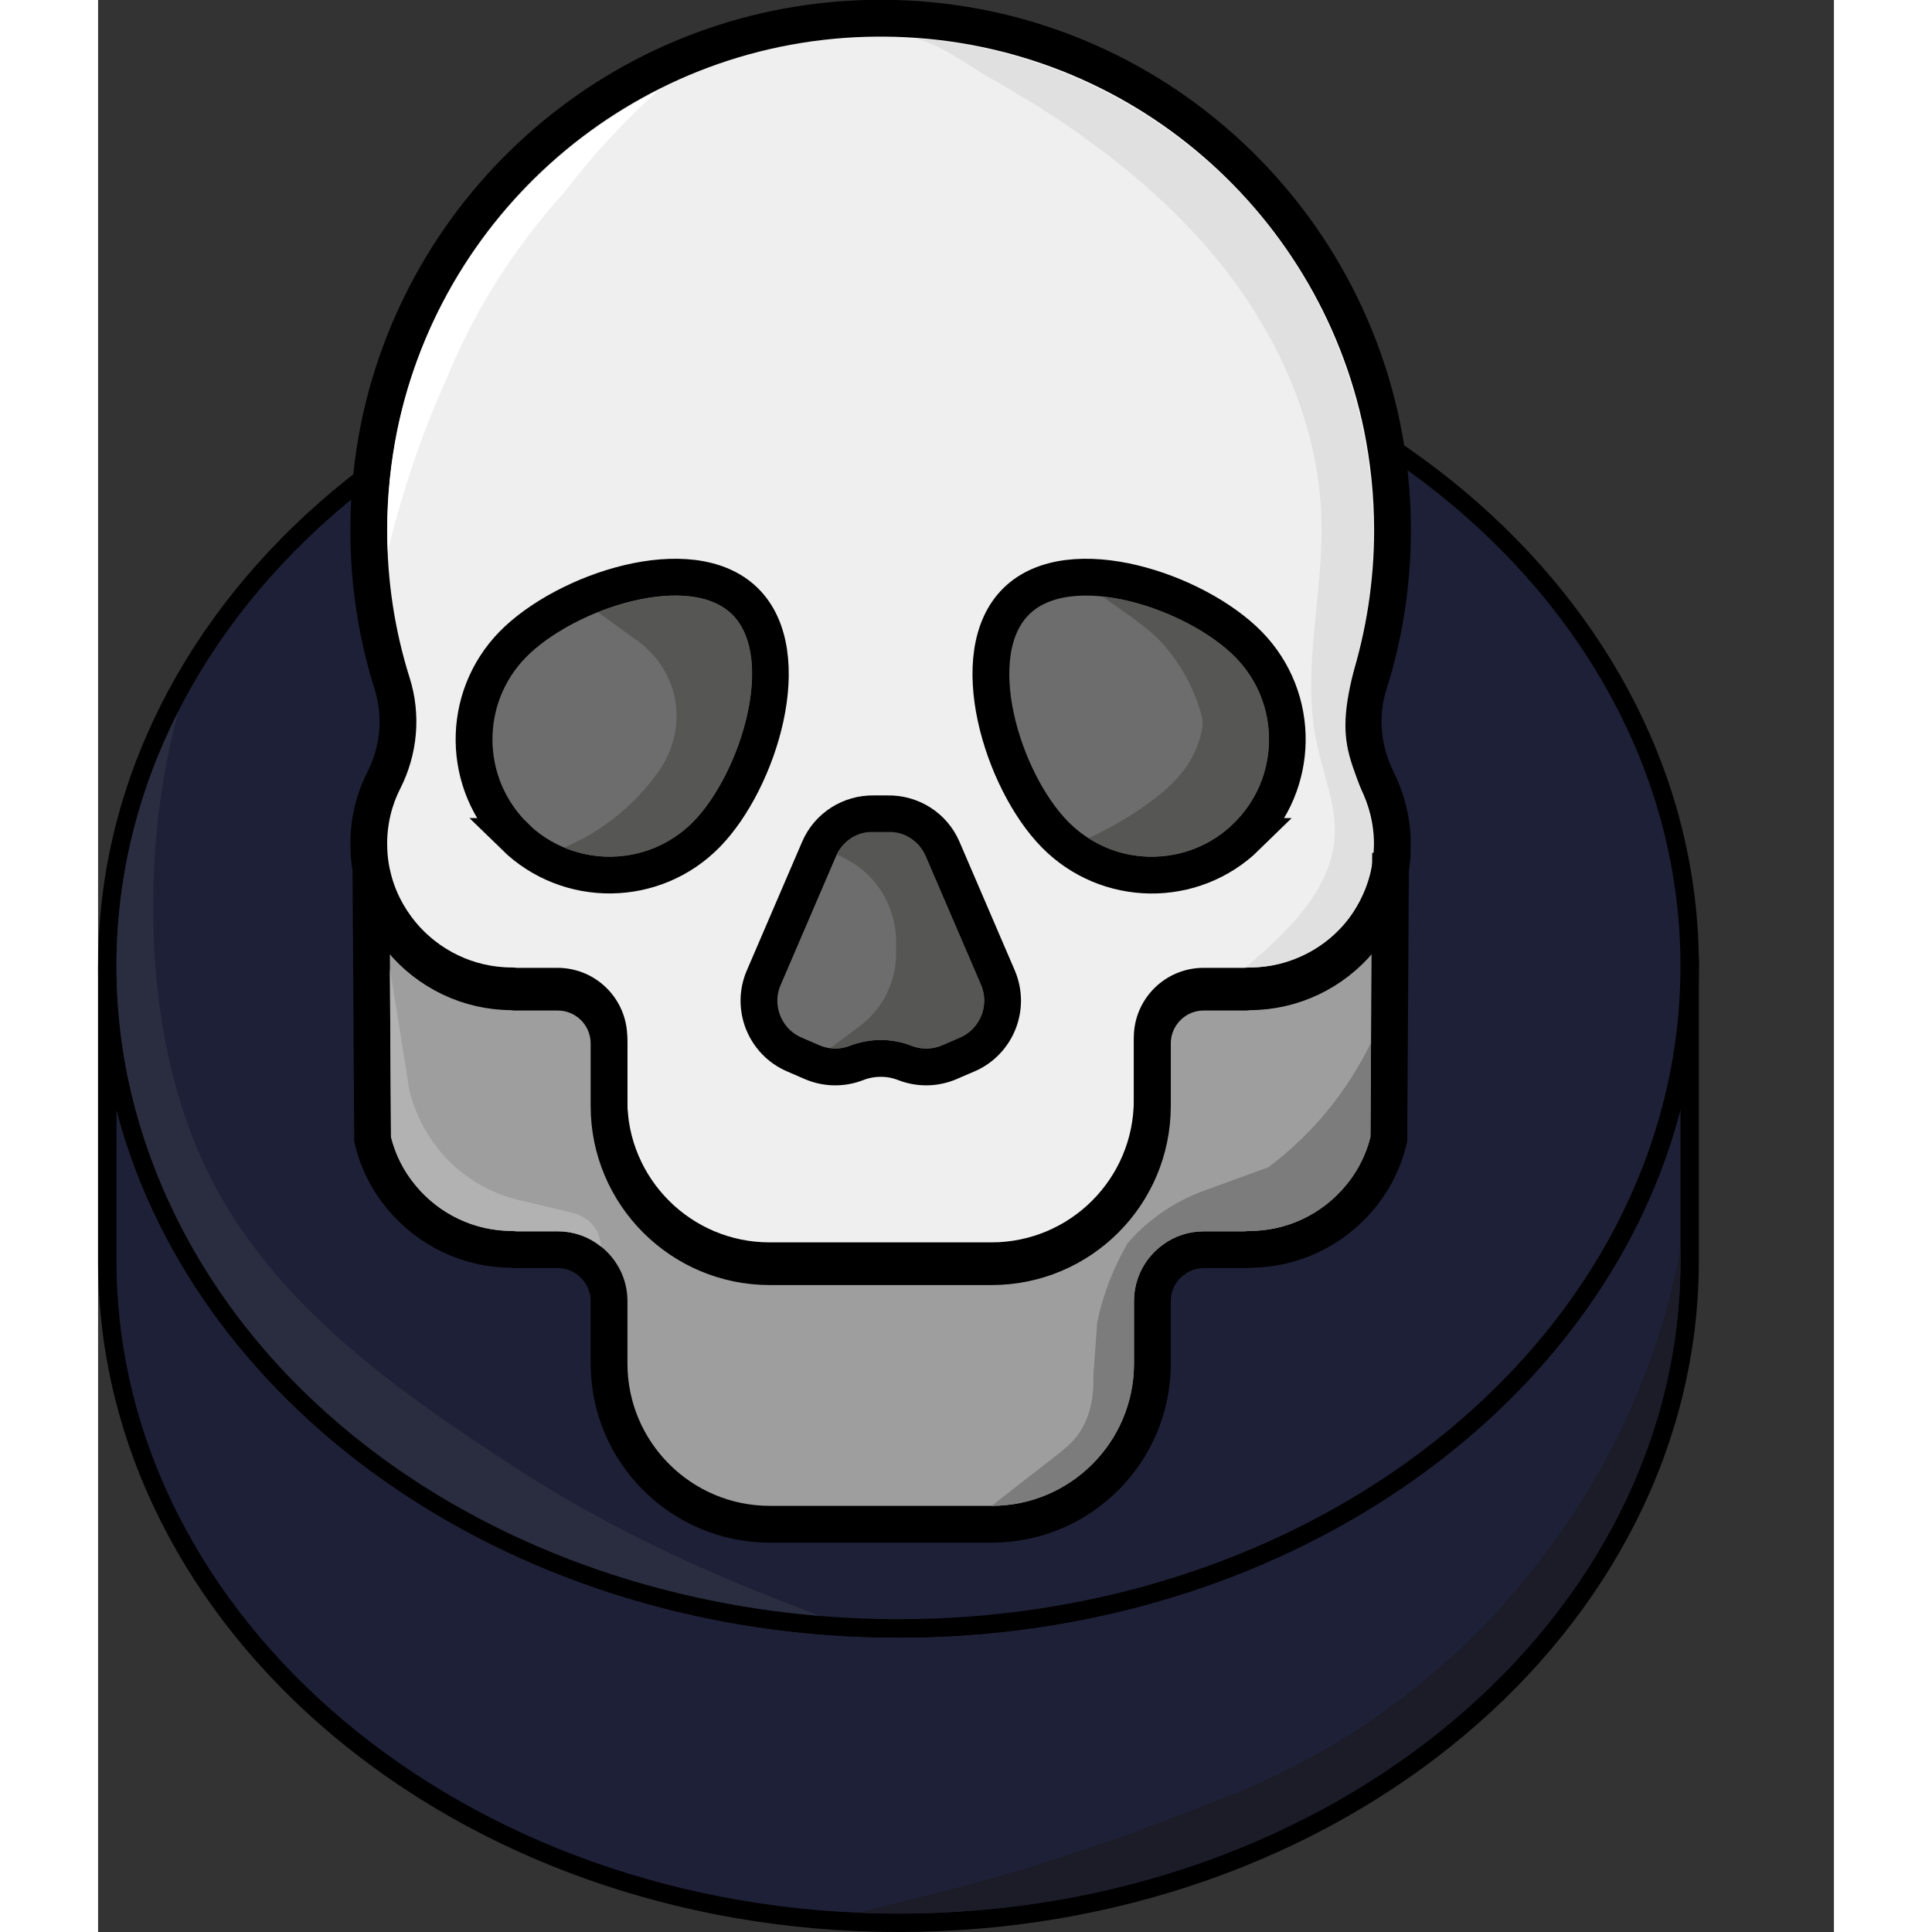 <?xml version="1.0" encoding="UTF-8"?>
<svg id="Button_white" xmlns="http://www.w3.org/2000/svg" viewBox="0 0 94.34 105" width="50" height="50">
  <rect x="0" y="0" width="94.34" height="105" fill="#333333" stroke="none"/>
  <defs>
    <style>
      .cls-1 {
        fill: #efefef;
      }

      .cls-1, .cls-2, .cls-3, .cls-4 {
        stroke: #000;
      }

      .cls-1, .cls-2, .cls-4 {
        stroke-miterlimit: 10;
        stroke-width: 2px;
      }

      .cls-2 {
        fill: #9e9e9e;
      }

      .cls-5 {
        fill: #565655;
      }

      .cls-5, .cls-6, .cls-7, .cls-8, .cls-9, .cls-10, .cls-11 {
        stroke-width: 0px;
      }

      .cls-6 {
        fill: #e0e0e0;
      }

      .cls-7 {
        fill: #7c7c7c;
      }

      .cls-8 {
        fill: #1b1c28;
      }

      .cls-9 {
        fill: #b2b2b2;
      }

      .cls-3 {
        fill: #1e2037;
      }

      .cls-4 {
        fill: #6d6d6d;
      }

      .cls-10 {
        fill: #fff;
      }

      .cls-11 {
        fill: #2a2d3f;
      }
    </style>
  </defs>
  <g id="Bot_blue">
    <path class="cls-3" d="M86.5,52.5v16c0,19.8-19.17,36-43,36S.5,88.3.5,68.5v-16c0,2.75.37,5.43,1.07,8,4.34,15.99,21.41,28,41.93,28s37.59-12.01,41.93-28c.7-2.57,1.07-5.25,1.07-8Z"/>
    <path class="cls-8" d="M86,67.89v.61c0,19.58-19.07,35.5-42.5,35.5-.75,0-1.49-.02-2.22-.05,1.65-.41,3.29-.82,4.94-1.23,1.92-.5,3.91-1.08,5.98-1.74,2.78-.89,5.38-1.85,7.79-2.82,2.77-.98,6.53-2.65,10.45-5.55,3.29-2.44,5.68-5,7.34-7.07,1.99-2.45,4.39-6,6.21-10.66,1-2.55,1.62-4.93,2.02-6.99Z"/>
  </g>
  <g id="Top_blue">
    <path class="cls-3" d="M86.5,52.5c0,2.75-.37,5.43-1.07,8-4.34,15.99-21.41,28-41.93,28S5.91,76.49,1.57,60.5c-.7-2.57-1.07-5.25-1.07-8C.5,32.7,19.67,16.5,43.5,16.5s43,16.2,43,36Z"/>
    <path class="cls-11" d="M39.16,87.81c-18.08-1.5-33.01-12.36-37.11-27.44-.7-2.57-1.05-5.21-1.05-7.87,0-4.9,1.2-9.57,3.36-13.82-.61,2.27-1.25,5.47-1.34,9.34-.05,2.18-.14,7.85,2.05,13.62,3.15,8.32,10.48,13.5,17.67,18.16,4.33,2.8,8.72,4.95,13.51,6.86,1.44.57,2.95,1.15,2.91,1.15Z"/>
  </g>
  <g>
    <path class="cls-1" d="M69.08,37.14c.82-2.63,1.27-5.43,1.27-8.33,0-1.93-.2-3.82-.57-5.64-2.59-12.6-13.7-22.09-27.05-22.18-.07,0-.13,0-.2,0s-.13,0-.2,0c-13.34.09-24.46,9.58-27.05,22.18-.37,1.82-.57,3.71-.57,5.64,0,2.9.44,5.7,1.27,8.33.55,1.75.38,3.63-.45,5.27-.52,1.02-.81,2.17-.82,3.4,0,.61.06,1.21.2,1.78.27,1.18.83,2.26,1.58,3.17,1.43,1.72,3.6,2.82,6,2.82.06,0,.11,0,.16.02h2.32c1.54,0,2.79,1.25,2.79,2.79v3.39c0,4.83,3.91,8.74,8.74,8.74h12.05c4.83,0,8.74-3.91,8.74-8.74v-3.39c0-1.54,1.25-2.79,2.79-2.79h2.32c.05-.01.11-.02.16-.02,2.4,0,4.57-1.1,6-2.82.76-.91,1.31-1.99,1.58-3.17.13-.57.2-1.17.2-1.78-.01-1.22-.31-2.37-.82-3.4-.82-1.64-1-3.52-.45-5.27Z"/>
    <path class="cls-4" d="M22.65,45.46c-2.91-2.85-2.96-7.52-.12-10.43,2.85-2.91,9.71-5.21,12.62-2.36,2.91,2.85.77,9.76-2.08,12.67-2.85,2.91-7.52,2.96-10.43.12Z"/>
    <path class="cls-4" d="M47.23,57.31l-.97.42c-.8.34-1.66.33-2.41.04-.84-.33-1.78-.33-2.63,0-.75.29-1.61.3-2.41-.04l-.97-.42c-1.61-.69-2.36-2.57-1.66-4.18l3-6.98c.52-1.22,1.72-1.94,2.97-1.92.26,0,.52,0,.78,0,1.25-.02,2.45.7,2.97,1.92l3,6.98c.69,1.61-.05,3.48-1.66,4.18Z"/>
    <path class="cls-4" d="M62.42,45.46c-2.91,2.85-7.58,2.79-10.43-.12-2.85-2.91-4.99-9.82-2.08-12.67,2.91-2.85,9.77-.55,12.62,2.36,2.85,2.91,2.79,7.58-.12,10.43Z"/>
    <path class="cls-6" d="M68.63,42.86c.2.53.4,1.07.52,1.63.44,1.98-.09,4.16-1.4,5.71s-3.35,2.46-5.38,2.37c2.26-1.93,4.69-4.2,4.84-7.17.08-1.7-.63-3.33-.98-5-.83-3.95.35-8.03.26-12.07-.12-5.63-2.76-11.01-6.51-15.21-2.17-2.43-4.69-4.51-7.38-6.34-1.35-.92-2.75-1.77-4.17-2.57-1.17-.66-2.96-2.06-4.32-2.14,7.77.45,15.26,4.49,19.91,10.73,4.65,6.24,6.38,14.57,4.6,22.14-.43,1.81-1.05,3.66-.75,5.5.14.84.46,1.63.76,2.43Z"/>
    <path class="cls-10" d="M30.43,4.92c-.83.75-1.7,1.6-2.59,2.56-.95,1.02-1.77,2.02-2.49,2.96-1.41,1.55-2.98,3.56-4.42,6.07-.82,1.43-1.46,2.79-1.98,4.05-.65,1.44-1.29,3.04-1.88,4.8-.54,1.61-.97,3.15-1.32,4.57-.02-.37-.03-.74-.03-1.11,0-1.84.19-3.66.55-5.44,1.68-8.15,7.06-14.85,14.16-18.46Z"/>
    <path class="cls-5" d="M32.36,44.65c-1.88,1.92-4.69,2.4-7.03,1.41.71-.3,1.58-.75,2.5-1.43,1.18-.88,1.99-1.82,2.51-2.54.19-.24,1.43-1.85,1.02-4.06-.37-2.04-1.87-3.09-2.15-3.28-.68-.49-1.36-.98-2.04-1.47,1.4-.56,2.89-.91,4.22-.91,1.23,0,2.33.3,3.06,1.02,2.43,2.37.42,8.69-2.09,11.26Z"/>
    <path class="cls-5" d="M63.64,40.26c-.02,1.7-.7,3.3-1.92,4.49-1.22,1.19-2.84,1.81-4.53,1.81-1.21-.01-2.37-.36-3.36-1.01,1.36-.62,2.4-1.29,3.12-1.8,1.44-1.03,2.6-2.13,3.01-3.93.04-.18.07-.36.07-.55,0-.2-.06-.41-.12-.6-.37-1.26-1.01-2.45-1.85-3.46-.93-1.12-2.3-1.92-3.47-2.79.45.05.93.13,1.43.25,2.22.53,4.5,1.73,5.8,3.06,1.19,1.22,1.84,2.83,1.82,4.53Z"/>
    <path class="cls-5" d="M46.84,56.39l-.97.42c-.53.22-1.12.23-1.66.02-.54-.21-1.11-.31-1.67-.31s-1.14.1-1.68.31c-.34.13-.71.18-1.06.13.56-.42,1.11-.83,1.67-1.25.35-.27.93-.8,1.36-1.65.55-1.07.56-2.05.54-2.52.02-.44.06-2.03-1.06-3.47-.77-.99-1.71-1.44-2.17-1.62.08-.17.31-.6.81-.92.35-.22.75-.33,1.18-.31h.81c.88-.05,1.69.5,2.04,1.32l3,6.97c.48,1.11-.04,2.39-1.14,2.87Z"/>
  </g>
  <path class="cls-2" d="M70.24,47.35l-.09,14.56c-.27,1.18-.82,2.26-1.58,3.17-1.43,1.72-3.6,2.82-6,2.82-.05,0-.11.01-.16.02h-2.32c-.6,0-1.16.19-1.61.52-.71.5-1.18,1.33-1.18,2.27v3.39c0,4.83-3.91,8.74-8.74,8.74h-12.05c-4.82,0-8.74-3.91-8.74-8.74v-3.39c0-.89-.42-1.68-1.07-2.19-.47-.38-1.07-.6-1.72-.6h-2.32s-.11-.02-.16-.02c-2.4,0-4.57-1.1-6-2.82-.76-.91-1.31-1.99-1.58-3.17l-.09-14.56c.02.19.05.37.09.56.27,1.18.82,2.26,1.58,3.17,1.43,1.72,3.6,2.82,6,2.82.05,0,.11.01.16.02h2.32c1.54,0,2.79,1.25,2.79,2.79v3.39c0,4.83,3.92,8.74,8.74,8.74h12.05c4.83,0,8.74-3.91,8.74-8.74v-3.39c0-1.54,1.25-2.79,2.79-2.79h2.32c.05,0,.11-.02.16-.02,2.4,0,4.57-1.1,6-2.82.76-.91,1.31-1.99,1.58-3.17.05-.19.07-.37.09-.56Z"/>
  <path class="cls-9" d="M27.33,67.75c-.66-.54-1.49-.83-2.35-.83h-2.24c-.08-.01-.16-.02-.24-.02-2.02,0-3.93-.89-5.23-2.46-.65-.77-1.11-1.69-1.35-2.65l-.06-9.13c.19,1.17.38,2.34.57,3.51.16,1.04.33,2.07.49,3.11.19.74.83,2.85,2.86,4.45,1.29,1.01,2.6,1.4,3.35,1.55l2.68.64c.15.04.83.22,1.24.88.23.38.27.76.28.95Z"/>
  <path class="cls-7" d="M69.18,56.7l-.03,5.09c-.24.96-.7,1.88-1.35,2.65-1.3,1.57-3.2,2.46-5.23,2.46-.07,0-.16,0-.24.02h-2.24c-.8,0-1.56.25-2.19.7-1,.71-1.6,1.87-1.6,3.09v3.39c0,4.27-3.46,7.73-7.73,7.74.45-.35,1.19-.94,2.13-1.67,1.8-1.39,2.23-1.69,2.65-2.33.35-.54.8-1.5.74-3.07.07-.96.14-1.93.21-2.89.12-.59.3-1.26.56-1.98.34-.92.73-1.7,1.09-2.33.4-.47.96-1.02,1.69-1.55.88-.64,1.72-1.03,2.36-1.27,1.2-.44,2.4-.87,3.6-1.31,1.09-.82,2.44-2.02,3.71-3.71.81-1.08,1.41-2.13,1.86-3.04Z"/>
</svg>